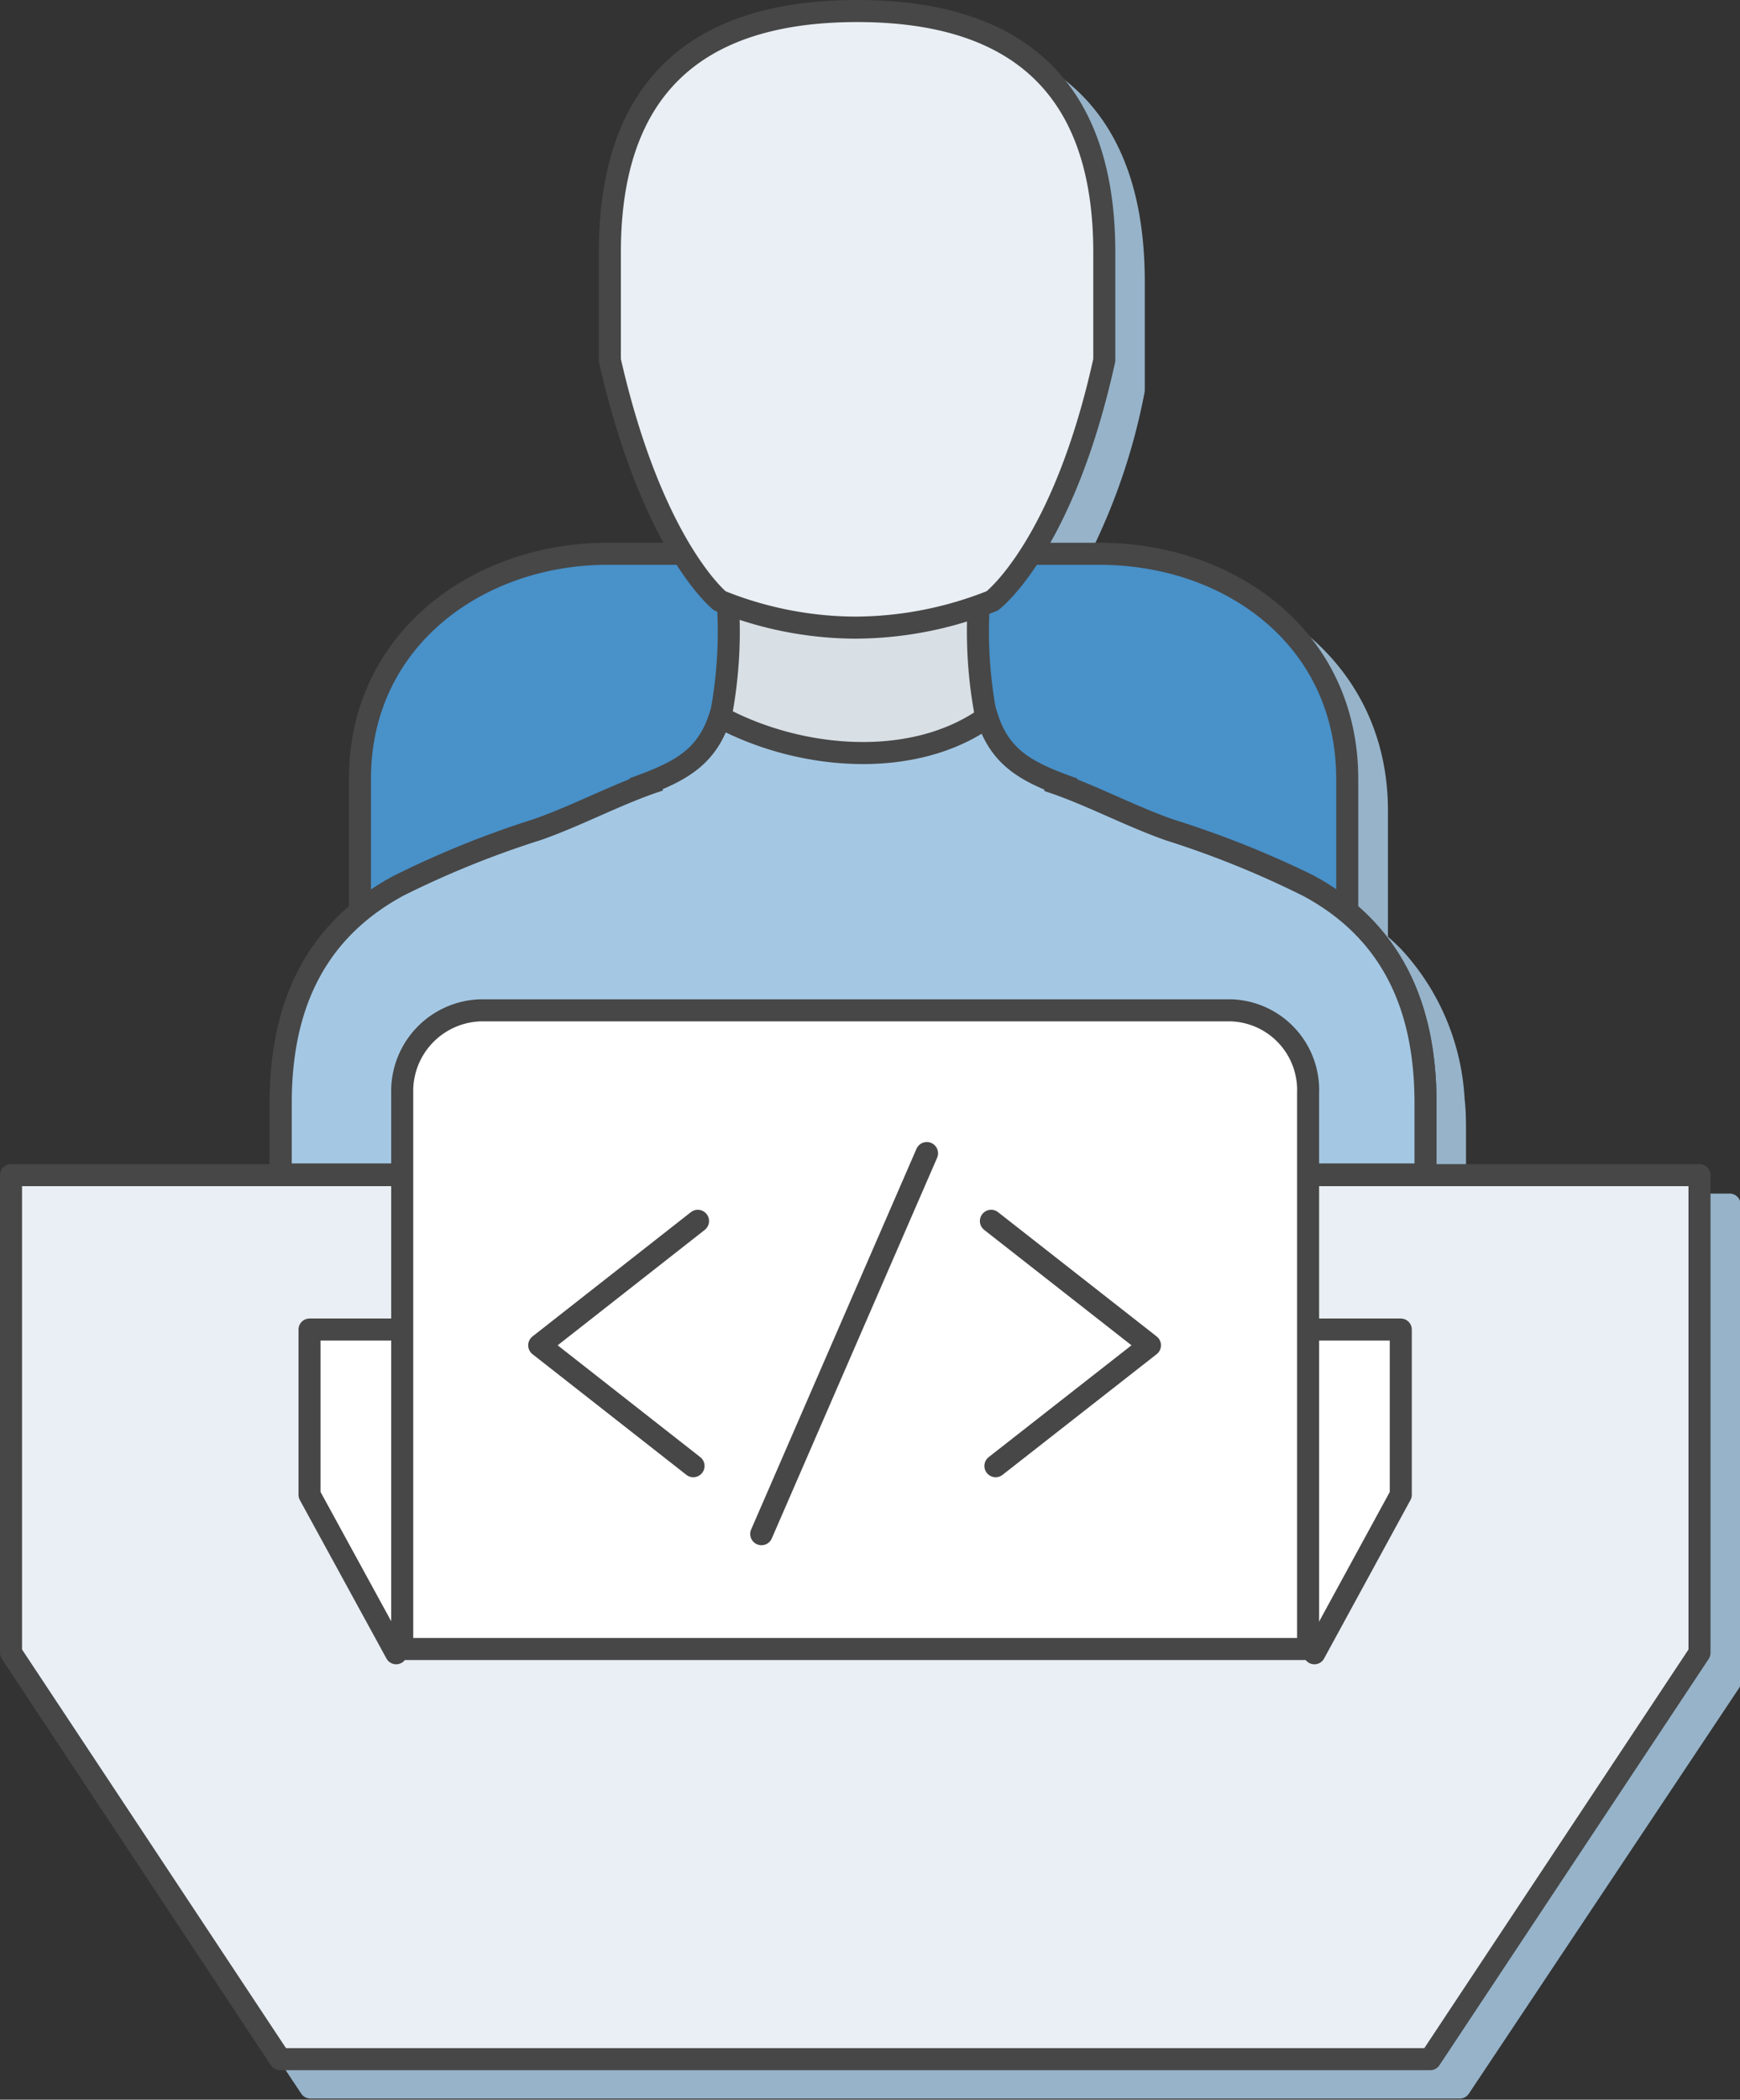 <svg xmlns="http://www.w3.org/2000/svg" viewBox="0 0 77.35 93.27"><rect x="0" y="0" width="77.35" height="93.27" fill="#333333" stroke="none"/><defs><style>.cls-1{fill:#96b3c9;}.cls-10,.cls-2,.cls-4,.cls-6{fill:none;}.cls-2{stroke:#96b3c9;}.cls-10,.cls-2,.cls-6{stroke-linecap:round;stroke-linejoin:round;}.cls-2,.cls-4,.cls-6{stroke-width:0.98px;}.cls-3{fill:#4891c9;}.cls-10,.cls-4,.cls-6{stroke:#474747;}.cls-4{stroke-miterlimit:10;}.cls-5{fill:#e9eff4;}.cls-7{fill:#d8dfe5;}.cls-8{fill:#a4c8e4;}.cls-9{fill:#fff;}</style></defs><title>Ресурс 4</title><g id="Слой_2" data-name="Слой 2"><g id="Слой_1-2" data-name="Слой 1"><path class="cls-1" d="M64.68,53.51V50.35c0-.5,0-1-.06-1.48a10.13,10.13,0,0,0-2.69-6.37,9.22,9.22,0,0,0-.72-.66V36c0-6.27-5.24-10.05-11-10.05H47.17a27.12,27.12,0,0,0,3.23-8.62V12.52c0-7.23-3.75-10.72-11-10.72s-11,3.48-11,10.72v4.76a27.13,27.13,0,0,0,3.23,8.62H28.31c-5.73,0-11,3.78-11,10.05v5.89a9.06,9.06,0,0,0-.72.66,10.14,10.14,0,0,0-2.69,6.37q-.06.73-.06,1.48v3.15H1.8V74.73l12,18H64.89l12-18V53.51Z"/><path class="cls-2" d="M64.68,53.51V50.35c0-.5,0-1-.06-1.48a10.13,10.13,0,0,0-2.69-6.37,9.22,9.22,0,0,0-.72-.66V36c0-6.27-5.24-10.05-11-10.05H47.17a27.12,27.12,0,0,0,3.23-8.62V12.52c0-7.23-3.75-10.72-11-10.72s-11,3.48-11,10.72v4.76a27.13,27.13,0,0,0,3.23,8.62H28.31c-5.73,0-11,3.78-11,10.05v5.89a9.06,9.06,0,0,0-.72.66,10.14,10.14,0,0,0-2.69,6.37q-.06.73-.06,1.48v3.15H1.8V74.73l12,18H64.89l12-18V53.51Z"/><path class="cls-3" d="M59.89,40.6v-6c0-6.27-5.24-10-11-10H27c-5.73,0-11,3.78-11,10v6Z"/><path class="cls-4" d="M59.89,40.6v-6c0-6.27-5.24-10-11-10H27c-5.73,0-11,3.78-11,10v6Z"/><polyline class="cls-5" points="58.16 52.2 75.55 52.2 75.55 73.42 63.58 91.47 12.45 91.47 0.49 73.42 0.49 52.2 17.88 52.2"/><polyline class="cls-6" points="58.16 52.2 75.55 52.2 75.55 73.42 63.58 91.47 12.45 91.47 0.49 73.42 0.49 52.2 17.88 52.2"/><path class="cls-7" d="M63.37,52.22V49c0-4-1.3-7.58-5.23-9.69A42.62,42.62,0,0,0,52,36.87c-1.83-.64-3.6-1.61-5.43-2.2l1.16.38c-2.09-.74-3.37-1.35-3.94-3.46a19.91,19.91,0,0,1-.25-5.17H32.33a19.87,19.87,0,0,1-.25,5.17c-.57,2.11-1.85,2.72-3.94,3.46l1.16-.38c-1.83.59-3.6,1.56-5.43,2.2a42.6,42.6,0,0,0-6.16,2.49C13.79,41.46,12.48,45,12.48,49v3.17"/><path class="cls-4" d="M63.37,52.22V49c0-4-1.3-7.58-5.23-9.69A42.62,42.62,0,0,0,52,36.87c-1.83-.64-3.6-1.61-5.43-2.2l1.16.38c-2.09-.74-3.37-1.35-3.94-3.46a19.91,19.91,0,0,1-.25-5.17H32.33a19.87,19.87,0,0,1-.25,5.17c-.57,2.11-1.85,2.72-3.94,3.46l1.16-.38c-1.83.59-3.6,1.56-5.43,2.2a42.6,42.6,0,0,0-6.16,2.49C13.79,41.46,12.48,45,12.48,49v3.17"/><path class="cls-8" d="M58.15,39.36A42.56,42.56,0,0,0,52,36.87c-1.83-.64-3.6-1.61-5.43-2.2l1.16.38c-2-.71-3.25-1.31-3.85-3.2-3.25,2.33-8.29,1.93-11.88,0-.61,1.87-1.85,2.47-3.84,3.18l1.16-.38c-1.83.59-3.6,1.56-5.43,2.2a42.56,42.56,0,0,0-6.16,2.49C13.79,41.46,12.48,45,12.48,49v3.17H63.37V49c0-4-1.3-7.58-5.23-9.69"/><path class="cls-4" d="M58.15,39.36A42.56,42.56,0,0,0,52,36.87c-1.83-.64-3.6-1.61-5.43-2.2l1.16.38c-2-.71-3.25-1.31-3.85-3.2-3.25,2.33-8.29,1.93-11.88,0-.61,1.87-1.85,2.47-3.84,3.18l1.16-.38c-1.83.59-3.6,1.56-5.43,2.2a42.56,42.56,0,0,0-6.16,2.49C13.79,41.46,12.48,45,12.48,49v3.17H63.37V49C63.37,45,62.07,41.46,58.15,39.36Z"/><path class="cls-5" d="M49.09,11.21C49.09,4,45.34.49,38.11.49s-11,3.48-11,10.72V16C29,24.31,32,26.69,32,26.69a16.22,16.22,0,0,0,6,1.19,16.53,16.53,0,0,0,6.11-1.19S47.26,24.31,49.09,16Z"/><path class="cls-4" d="M49.09,11.21C49.09,4,45.34.49,38.11.49s-11,3.48-11,10.72V16C29,24.31,32,26.69,32,26.69a16.22,16.22,0,0,0,6,1.19,16.53,16.53,0,0,0,6.11-1.19S47.26,24.31,49.09,16Z"/><polyline class="cls-9" points="58.43 73.44 62.27 66.4 62.27 59.06 58.16 59.06"/><polyline class="cls-6" points="58.43 73.44 62.27 66.4 62.27 59.06 58.16 59.06"/><polyline class="cls-9" points="17.61 73.44 13.76 66.4 13.76 59.06 17.88 59.06"/><polyline class="cls-6" points="17.61 73.44 13.76 66.4 13.76 59.06 17.88 59.06"/><path class="cls-9" d="M58.15,48.54V73.25H17.88V48.54a3.59,3.59,0,0,1,3.5-3.66H54.72a3.54,3.54,0,0,1,3.43,3.66"/><path class="cls-6" d="M58.15,48.54V73.25H17.88V48.54a3.59,3.59,0,0,1,3.5-3.66H54.72A3.54,3.54,0,0,1,58.15,48.54Z"/><polyline class="cls-10" points="31.02 54.24 23.98 59.76 30.82 65.12"/><polyline class="cls-10" points="44.06 54.24 51.11 59.76 44.26 65.12"/><line class="cls-10" x1="41.2" y1="51.23" x2="33.85" y2="68.14"/></g></g></svg>
